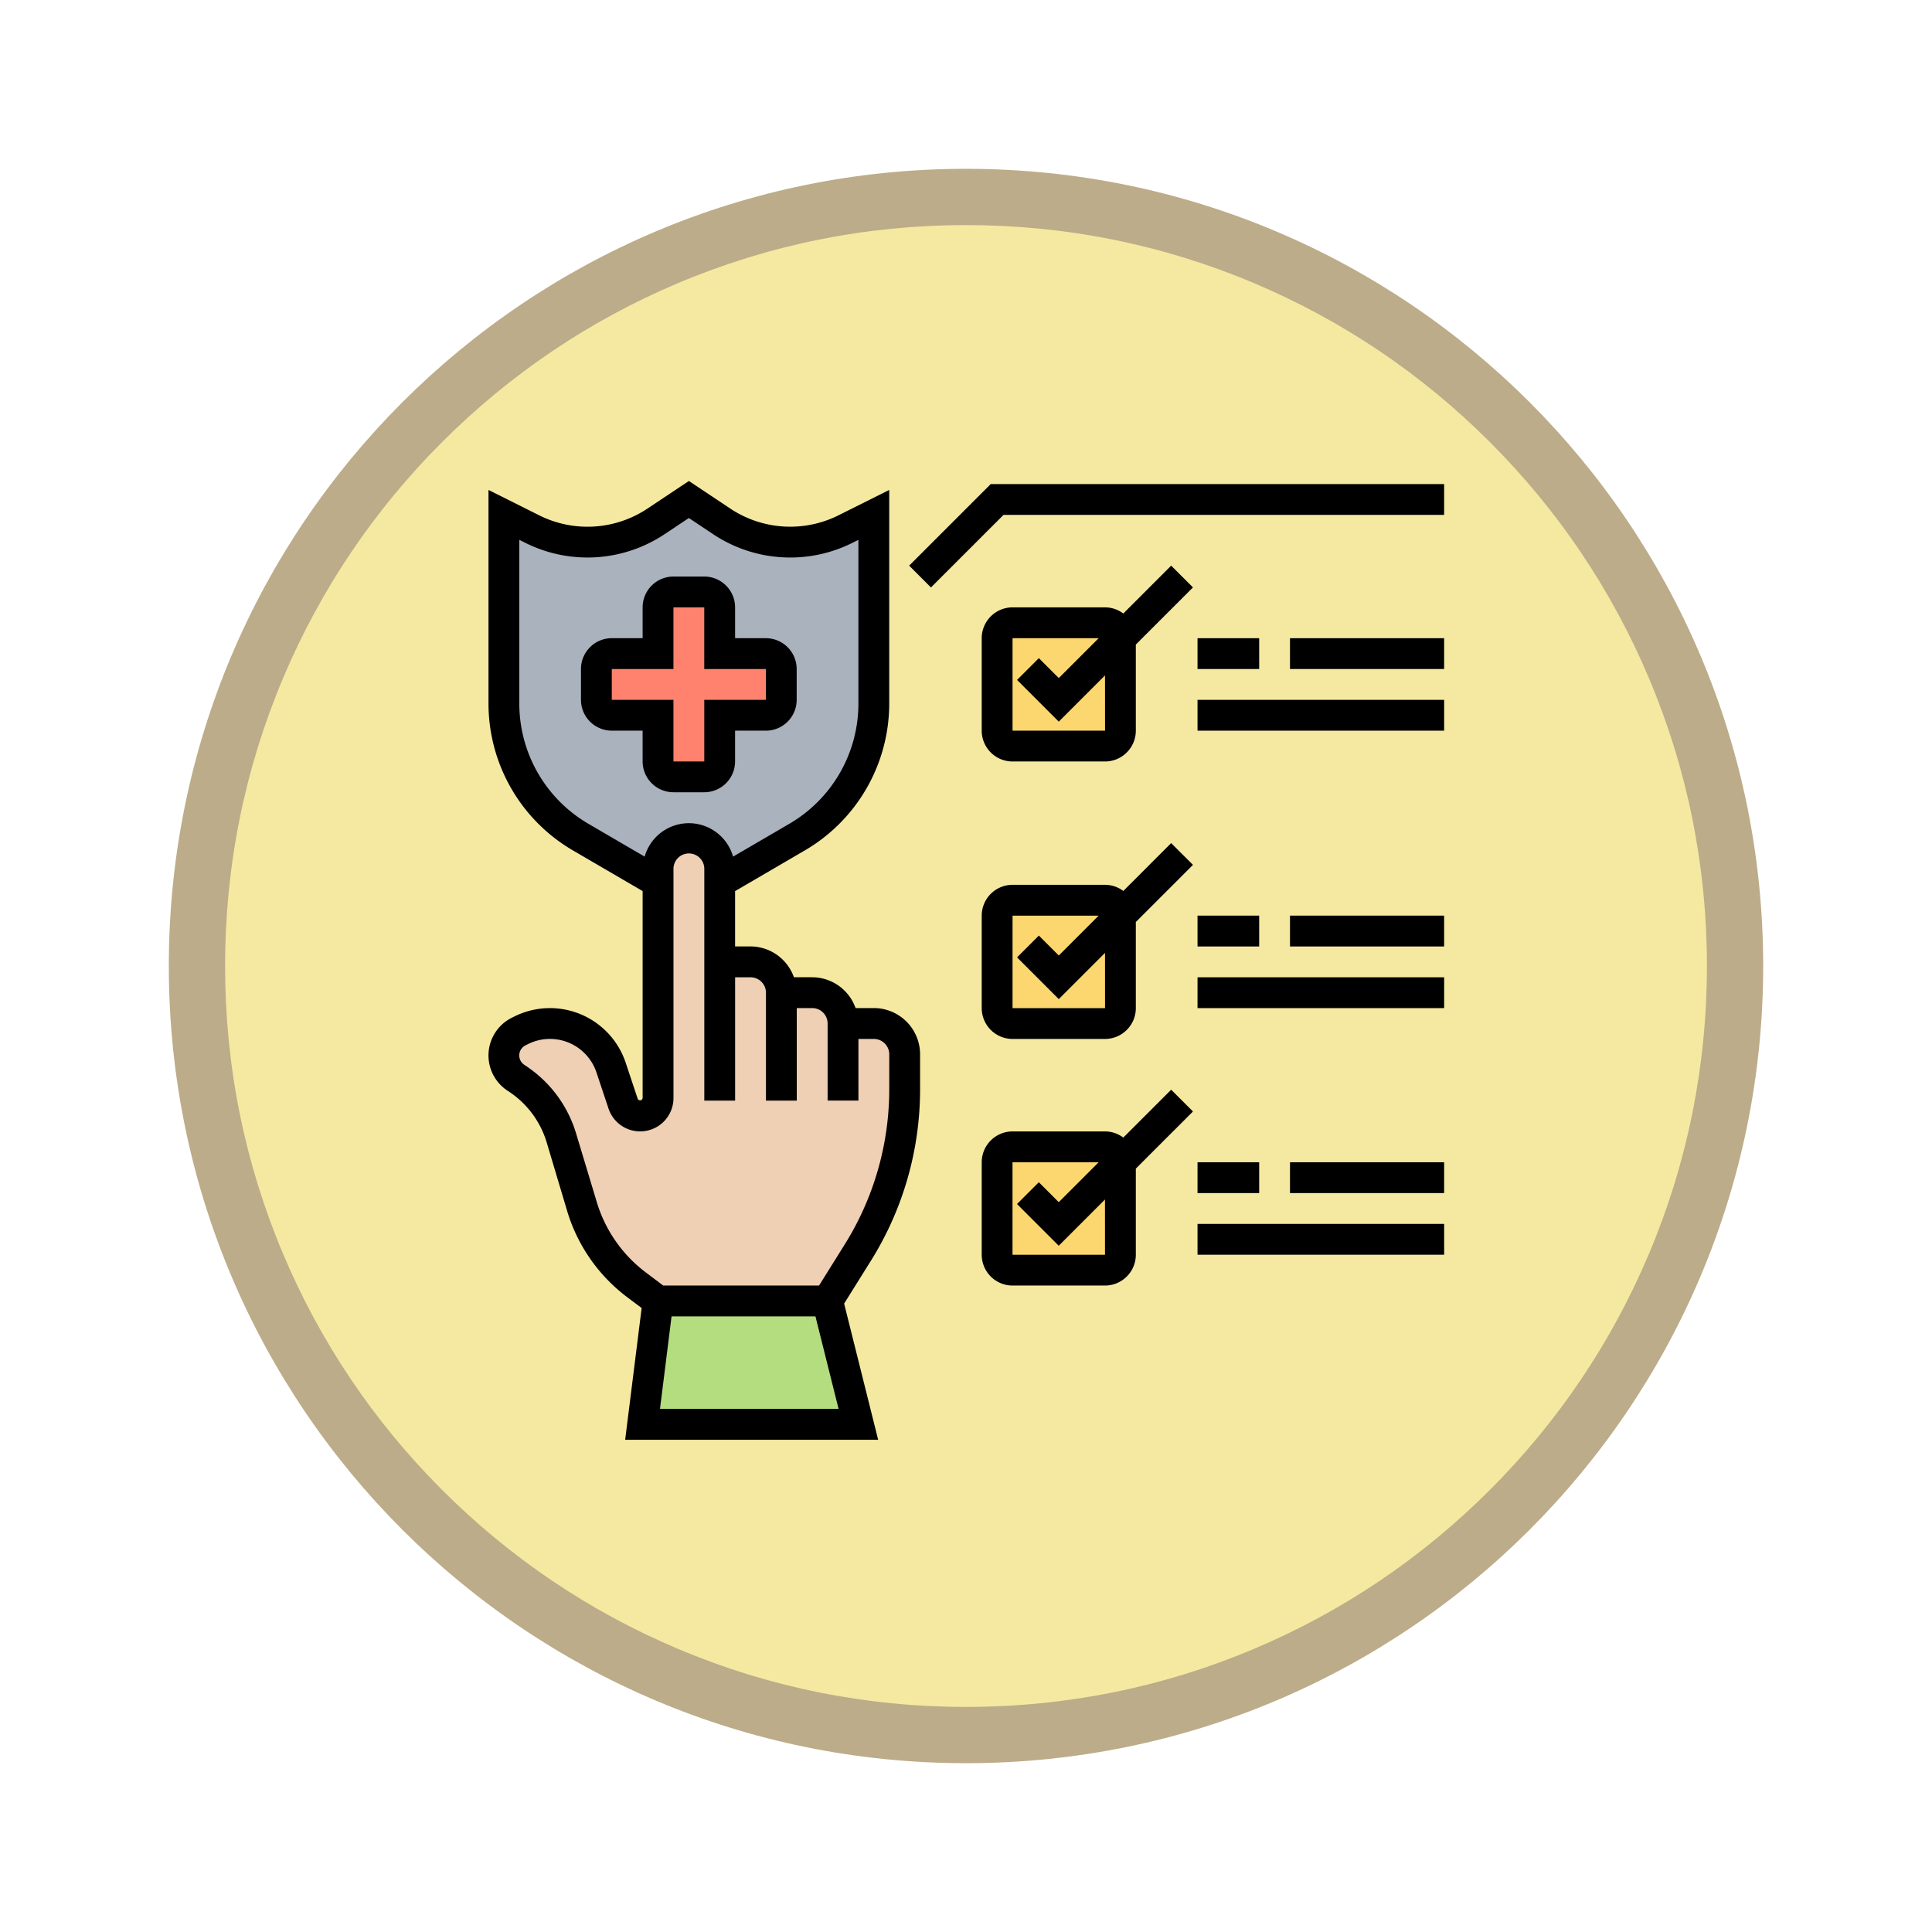 <svg xmlns="http://www.w3.org/2000/svg" xmlns:xlink="http://www.w3.org/1999/xlink" width="103" height="103" viewBox="0 0 103 103">
  <defs>
    <filter id="Path_978624" x="0" y="0" width="103" height="103" filterUnits="userSpaceOnUse">
      <feOffset dy="3" input="SourceAlpha"/>
      <feGaussianBlur stdDeviation="3" result="blur"/>
      <feFlood flood-opacity="0.161"/>
      <feComposite operator="in" in2="blur"/>
      <feComposite in="SourceGraphic"/>
    </filter>
  </defs>
  <g id="Group_1151667" data-name="Group 1151667" transform="translate(-171 -7288.262)">
    <g id="Group_1145532" data-name="Group 1145532" transform="translate(-31 1276.262)">
      <g transform="matrix(1, 0, 0, 1, 202, 6012)" filter="url(#Path_978624)">
        <g id="Path_978624-2" data-name="Path 978624" transform="translate(9 6)" fill="#f5e9a1">
          <path d="M 42.5 83.5 C 36.964 83.5 31.595 82.416 26.541 80.279 C 21.659 78.214 17.274 75.257 13.509 71.491 C 9.743 67.726 6.786 63.341 4.721 58.459 C 2.584 53.405 1.5 48.036 1.5 42.5 C 1.5 36.964 2.584 31.595 4.721 26.541 C 6.786 21.659 9.743 17.274 13.509 13.509 C 17.274 9.743 21.659 6.786 26.541 4.721 C 31.595 2.584 36.964 1.5 42.5 1.5 C 48.036 1.5 53.405 2.584 58.459 4.721 C 63.341 6.786 67.726 9.743 71.491 13.509 C 75.257 17.274 78.214 21.659 80.279 26.541 C 82.416 31.595 83.5 36.964 83.5 42.5 C 83.5 48.036 82.416 53.405 80.279 58.459 C 78.214 63.341 75.257 67.726 71.491 71.491 C 67.726 75.257 63.341 78.214 58.459 80.279 C 53.405 82.416 48.036 83.5 42.5 83.5 Z" stroke="none"/>
          <path d="M 42.5 3 C 37.166 3 31.994 4.044 27.126 6.103 C 22.422 8.092 18.198 10.941 14.569 14.569 C 10.941 18.198 8.092 22.422 6.103 27.126 C 4.044 31.994 3 37.166 3 42.5 C 3 47.834 4.044 53.006 6.103 57.874 C 8.092 62.578 10.941 66.802 14.569 70.431 C 18.198 74.059 22.422 76.908 27.126 78.897 C 31.994 80.956 37.166 82 42.5 82 C 47.834 82 53.006 80.956 57.874 78.897 C 62.578 76.908 66.802 74.059 70.431 70.431 C 74.059 66.802 76.908 62.578 78.897 57.874 C 80.956 53.006 82 47.834 82 42.5 C 82 37.166 80.956 31.994 78.897 27.126 C 76.908 22.422 74.059 18.198 70.431 14.569 C 66.802 10.941 62.578 8.092 57.874 6.103 C 53.006 4.044 47.834 3 42.5 3 M 42.5 0 C 65.972 0 85 19.028 85 42.5 C 85 65.972 65.972 85 42.5 85 C 19.028 85 0 65.972 0 42.5 C 0 19.028 19.028 0 42.5 0 Z" stroke="none" fill="#bcac89"/>
        </g>
      </g>
      <g id="lista-de-verificacion" transform="translate(228.043 6037.641)">
        <g id="Group_1145765" data-name="Group 1145765" transform="translate(0.822 0.988)">
          <g id="Group_1145758" data-name="Group 1145758" transform="translate(26.295 6.574)">
            <path id="Path_981325" data-name="Path 981325" d="M39.752,16.574h-4.93A.824.824,0,0,1,34,15.752v-4.93A.824.824,0,0,1,34.822,10h4.93a.824.824,0,0,1,.822.822v4.93A.824.824,0,0,1,39.752,16.574Z" transform="translate(-34 -10)" fill="#fcd770"/>
          </g>
          <g id="Group_1145759" data-name="Group 1145759" transform="translate(26.295 21.365)">
            <path id="Path_981326" data-name="Path 981326" d="M39.752,34.574h-4.93A.824.824,0,0,1,34,33.752v-4.93A.824.824,0,0,1,34.822,28h4.93a.824.824,0,0,1,.822.822v4.93A.824.824,0,0,1,39.752,34.574Z" transform="translate(-34 -28)" fill="#fcd770"/>
          </g>
          <g id="Group_1145760" data-name="Group 1145760" transform="translate(26.295 34.513)">
            <path id="Path_981327" data-name="Path 981327" d="M39.752,50.574h-4.93A.824.824,0,0,1,34,49.752v-4.93A.824.824,0,0,1,34.822,44h4.93a.824.824,0,0,1,.822.822v4.93A.824.824,0,0,1,39.752,50.574Z" transform="translate(-34 -44)" fill="#fcd770"/>
          </g>
          <g id="Group_1145761" data-name="Group 1145761" transform="translate(0 0)">
            <path id="Path_981328" data-name="Path 981328" d="M17.646,19.988,13.5,22.4v-.682a1.648,1.648,0,0,0-1.643-1.643,1.655,1.655,0,0,0-1.643,1.643V22.4L6.076,19.988A8.214,8.214,0,0,1,2,12.9V2.822l1.52.756A6.539,6.539,0,0,0,10.1,3.167L11.861,2l1.759,1.167a6.539,6.539,0,0,0,6.582.411l1.52-.756V12.9A8.214,8.214,0,0,1,17.646,19.988Z" transform="translate(-2 -2)" fill="#aab2bd"/>
          </g>
          <g id="Group_1145762" data-name="Group 1145762" transform="translate(7.396 42.73)">
            <path id="Path_981329" data-name="Path 981329" d="M20.861,54,22.5,60.574H11L11.822,54Z" transform="translate(-11 -54)" fill="#b4dd7f"/>
          </g>
          <g id="Group_1145763" data-name="Group 1145763" transform="translate(0 18.078)">
            <path id="Path_981330" data-name="Path 981330" d="M20.078,33.861h1.643A1.648,1.648,0,0,1,23.365,35.5v1.857a16.389,16.389,0,0,1-2.5,8.71l-1.611,2.58H10.217l-1.126-.846A8.217,8.217,0,0,1,6.15,43.6L5.057,39.95A5.715,5.715,0,0,0,2.74,36.819l-.107-.074a1.423,1.423,0,0,1,.156-2.457l.131-.066a3.432,3.432,0,0,1,4.791,1.989l.649,1.931a.953.953,0,0,0,1.857-.3V25.643A1.655,1.655,0,0,1,11.861,24,1.648,1.648,0,0,1,13.5,25.643v4.93h1.643a1.648,1.648,0,0,1,1.643,1.643h1.643a1.648,1.648,0,0,1,1.643,1.643Z" transform="translate(-2 -24)" fill="#f0d0b4"/>
          </g>
          <g id="Group_1145764" data-name="Group 1145764" transform="translate(4.93 4.93)">
            <path id="Path_981331" data-name="Path 981331" d="M17.861,12.109v1.643a.824.824,0,0,1-.822.822H14.574v2.465a.824.824,0,0,1-.822.822H12.109a.824.824,0,0,1-.822-.822V14.574H8.822A.824.824,0,0,1,8,13.752V12.109a.824.824,0,0,1,.822-.822h2.465V8.822A.824.824,0,0,1,12.109,8h1.643a.824.824,0,0,1,.822.822v2.465h2.465A.824.824,0,0,1,17.861,12.109Z" transform="translate(-8 -8)" fill="#ff826e"/>
          </g>
        </g>
        <g id="Group_1145766" data-name="Group 1145766" transform="translate(0 0)">
          <path id="Path_981332" data-name="Path 981332" d="M10.287,16.861A1.645,1.645,0,0,0,11.93,18.5h1.643a1.645,1.645,0,0,0,1.643-1.643V15.217h1.643A1.645,1.645,0,0,0,18.5,13.574V11.93a1.645,1.645,0,0,0-1.643-1.643H15.217V8.643A1.645,1.645,0,0,0,13.574,7H11.93a1.645,1.645,0,0,0-1.643,1.643v1.643H8.643A1.645,1.645,0,0,0,7,11.93v1.643a1.645,1.645,0,0,0,1.643,1.643h1.643ZM8.643,13.574V11.93H11.93V8.643h1.643V11.93h3.287v1.643H13.574v3.287H11.93V13.574Z" transform="translate(-2.07 -1.904)"/>
          <path id="Path_981333" data-name="Path 981333" d="M21.543,28.9H20.57a2.462,2.462,0,0,0-2.314-1.643h-.973a2.462,2.462,0,0,0-2.314-1.643h-.822V22.664l3.733-2.178a9.07,9.07,0,0,0,4.484-7.808V1.278L19.657,2.631a5.764,5.764,0,0,1-5.764-.359L11.683.8,9.471,2.273a5.762,5.762,0,0,1-5.764.359L1,1.278v11.4a9.068,9.068,0,0,0,4.484,7.807l3.733,2.178V33.7a.138.138,0,0,1-.26.042l-.643-1.929a4.257,4.257,0,0,0-5.943-2.461l-.13.065A2.246,2.246,0,0,0,2,33.295l.108.072A4.945,4.945,0,0,1,4.1,36.054L5.188,39.7a8.972,8.972,0,0,0,3.235,4.635l.742.556-.879,7.024H21.774L19.96,44.655l1.425-2.28a17.24,17.24,0,0,0,2.624-9.147v-1.86A2.468,2.468,0,0,0,21.543,28.9ZM2.643,12.679V3.937l.329.164a7.41,7.41,0,0,0,7.41-.462l1.3-.866,1.3.867a7.413,7.413,0,0,0,7.41.462l.329-.164v8.742a7.421,7.421,0,0,1-3.669,6.388l-3.013,1.758a2.449,2.449,0,0,0-4.713,0L6.312,19.067a7.42,7.42,0,0,1-3.669-6.388Zm7.5,37.589.616-4.93h7.672l1.233,4.93ZM22.365,33.228A15.6,15.6,0,0,1,19.992,41.5l-1.369,2.191h-8.31l-.9-.678a7.344,7.344,0,0,1-2.646-3.791L5.67,35.582A6.591,6.591,0,0,0,3.02,32l-.108-.072a.6.6,0,0,1,.065-1.042l.129-.065a2.615,2.615,0,0,1,3.65,1.511L7.4,34.262a1.777,1.777,0,0,0,3.462-.562V21.507a.822.822,0,1,1,1.643,0V33.833h1.643V27.259h.822a.822.822,0,0,1,.822.822v5.752h1.643V28.9h.822a.822.822,0,0,1,.822.822v4.109h1.643V30.546h.822a.822.822,0,0,1,.822.822Z" transform="translate(-1 -0.798)"/>
          <path id="Path_981334" data-name="Path 981334" d="M32.642,1,28.293,5.349l1.162,1.162,3.868-3.868h23.49V1Z" transform="translate(-5.866 -0.834)"/>
          <path id="Path_981335" data-name="Path 981335" d="M40.549,8.845a1.631,1.631,0,0,0-.975-.328h-4.93A1.645,1.645,0,0,0,33,10.161v4.93a1.645,1.645,0,0,0,1.643,1.643h4.93a1.645,1.645,0,0,0,1.643-1.643V10.5l3.046-3.046L43.1,6.293Zm-.975,6.246h-4.93v-4.93h4.59l-2.125,2.125-1.063-1.062-1.162,1.162,2.224,2.224,2.465-2.465Z" transform="translate(-6.705 -1.778)"/>
          <path id="Path_981336" data-name="Path 981336" d="M40.549,26.845a1.631,1.631,0,0,0-.975-.328h-4.93A1.645,1.645,0,0,0,33,28.161v4.93a1.645,1.645,0,0,0,1.643,1.643h4.93a1.645,1.645,0,0,0,1.643-1.643V28.5l3.046-3.046L43.1,24.293Zm-.975,6.246h-4.93v-4.93h4.59l-2.125,2.125-1.063-1.062-1.162,1.162,2.224,2.224,2.465-2.465Z" transform="translate(-6.705 -4.986)"/>
          <path id="Path_981337" data-name="Path 981337" d="M43.1,40.293l-2.552,2.552a1.631,1.631,0,0,0-.975-.328h-4.93A1.645,1.645,0,0,0,33,44.161v4.93a1.645,1.645,0,0,0,1.643,1.643h4.93a1.645,1.645,0,0,0,1.643-1.643V44.5l3.046-3.046Zm-3.528,8.8h-4.93v-4.93h4.59l-2.125,2.125-1.063-1.062-1.162,1.162,2.224,2.224,2.465-2.465Z" transform="translate(-6.705 -7.839)"/>
          <path id="Path_981338" data-name="Path 981338" d="M47,15H60.148v1.643H47Z" transform="translate(-9.2 -3.33)"/>
          <path id="Path_981339" data-name="Path 981339" d="M47,11h3.287v1.643H47Z" transform="translate(-9.2 -2.617)"/>
          <path id="Path_981340" data-name="Path 981340" d="M53,11h8.217v1.643H53Z" transform="translate(-10.27 -2.617)"/>
          <path id="Path_981341" data-name="Path 981341" d="M47,33H60.148v1.643H47Z" transform="translate(-9.2 -6.539)"/>
          <path id="Path_981342" data-name="Path 981342" d="M47,29h3.287v1.643H47Z" transform="translate(-9.2 -5.826)"/>
          <path id="Path_981343" data-name="Path 981343" d="M53,29h8.217v1.643H53Z" transform="translate(-10.27 -5.826)"/>
          <path id="Path_981344" data-name="Path 981344" d="M47,49H60.148v1.643H47Z" transform="translate(-9.2 -9.391)"/>
          <path id="Path_981345" data-name="Path 981345" d="M47,45h3.287v1.643H47Z" transform="translate(-9.2 -8.678)"/>
          <path id="Path_981346" data-name="Path 981346" d="M53,45h8.217v1.643H53Z" transform="translate(-10.27 -8.678)"/>
        </g>
      </g>
    </g>
  </g>
</svg>
